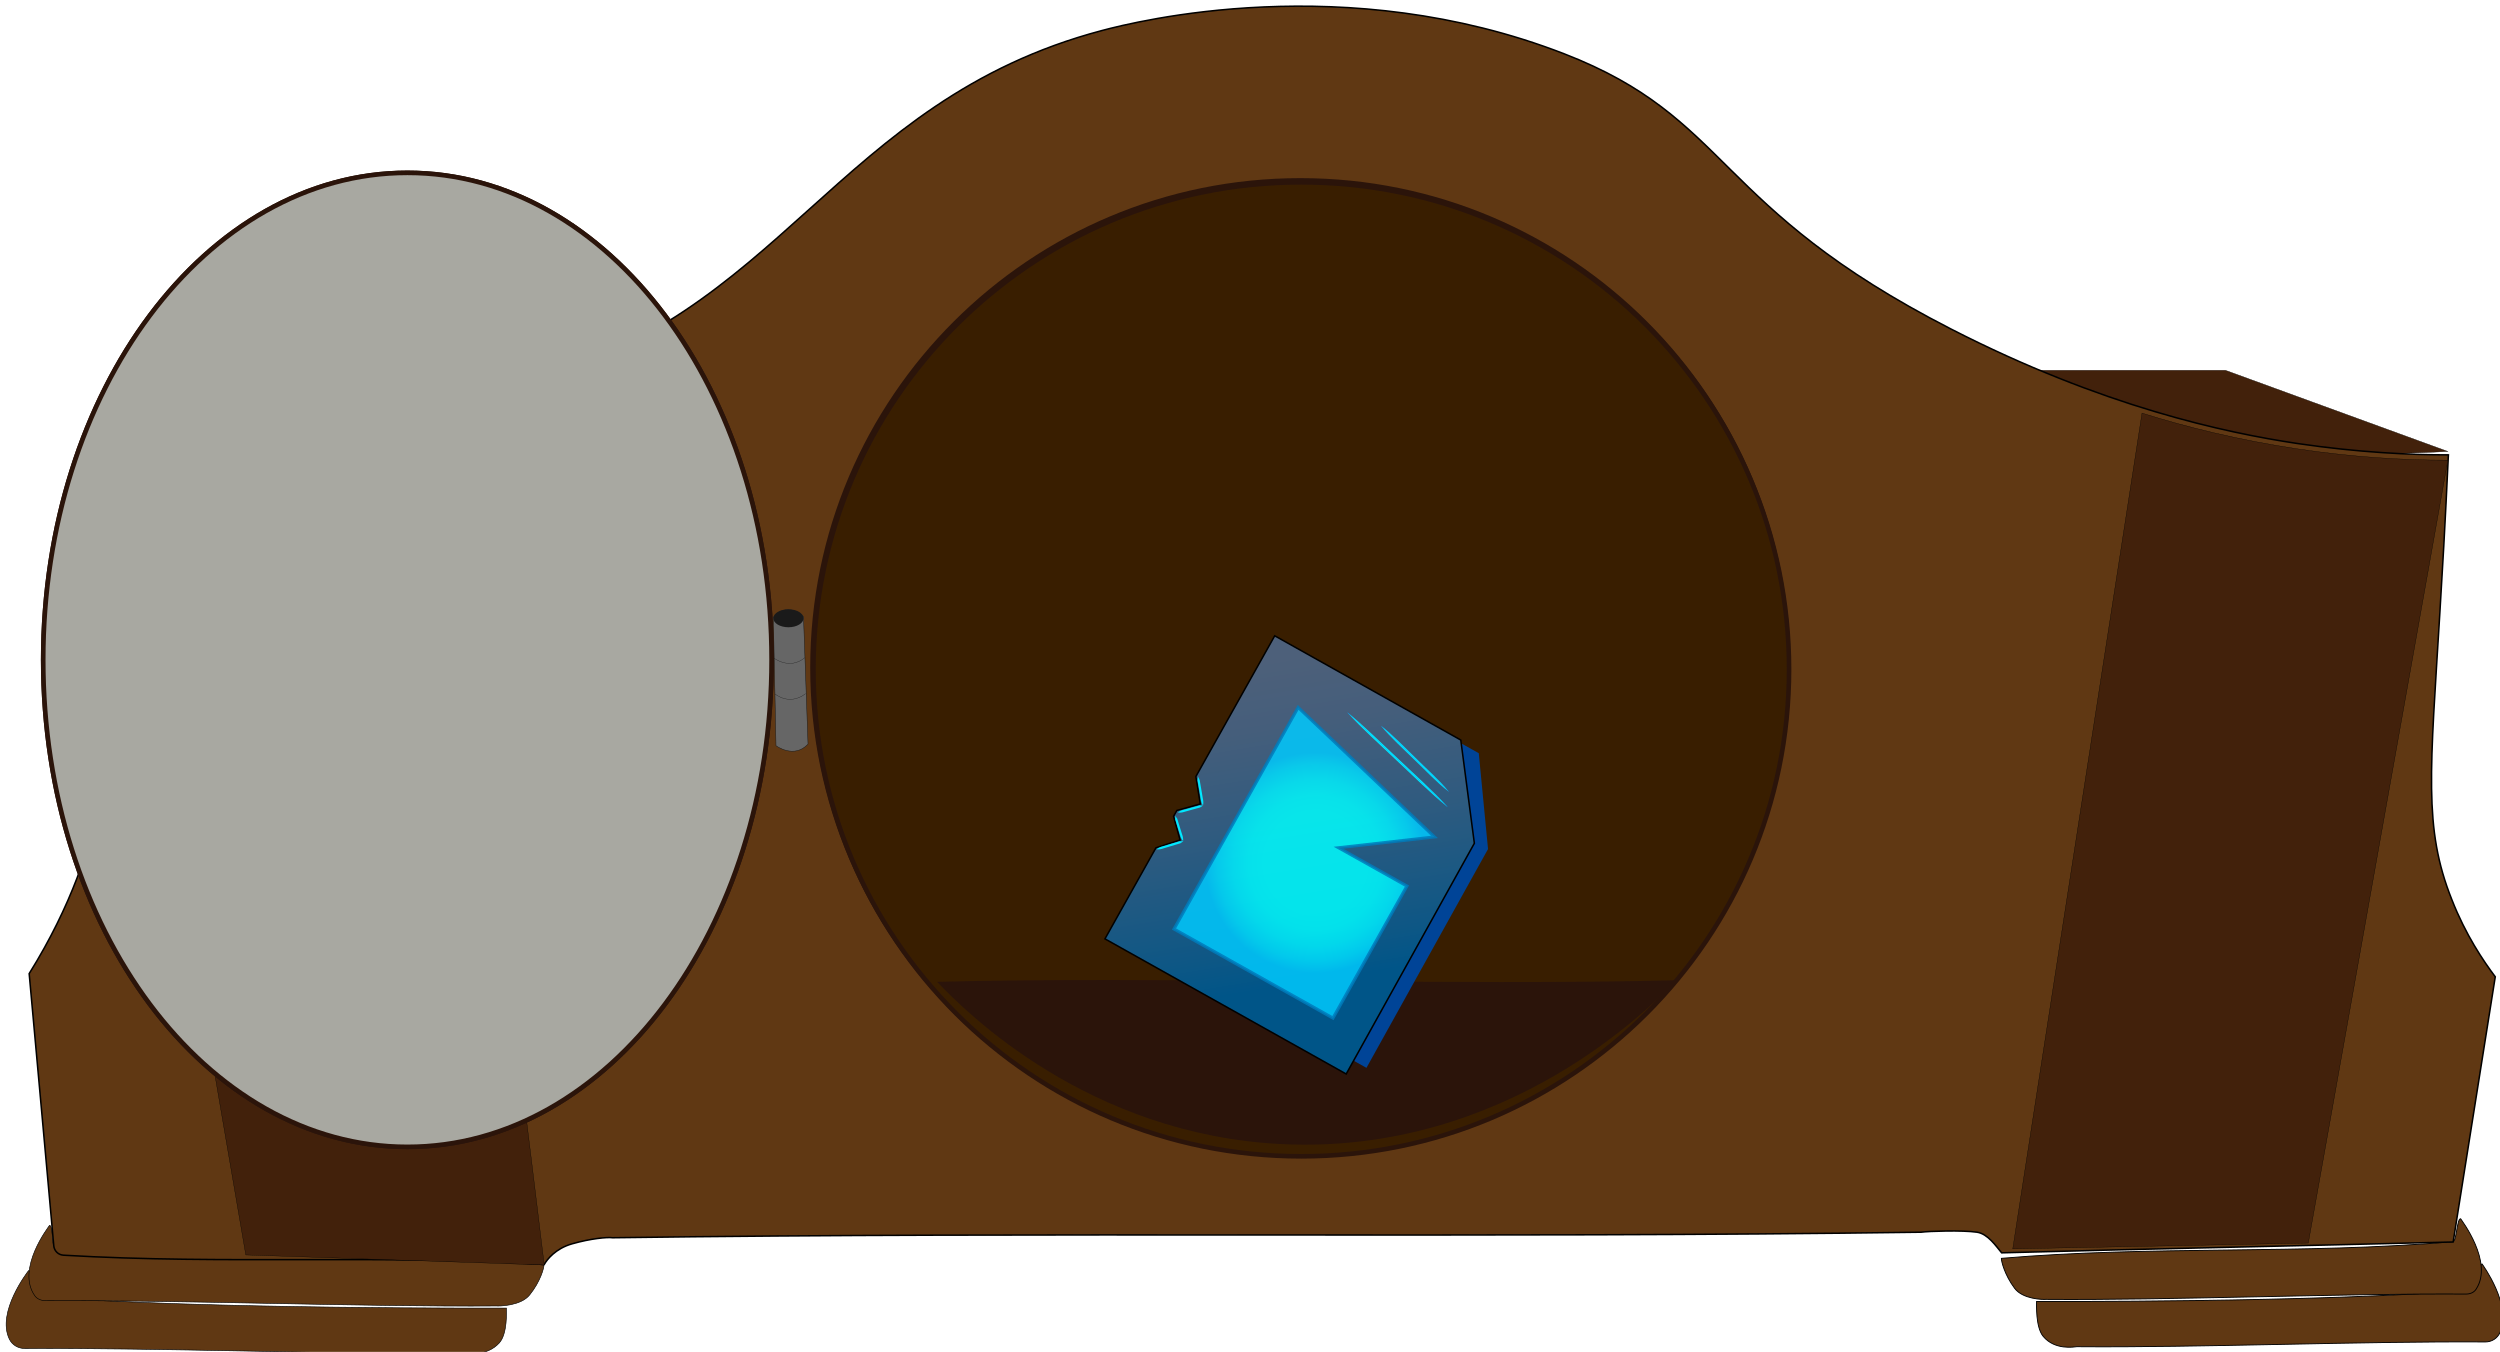 <svg width="405" height="219" viewBox="0 0 405 219" fill="none" xmlns="http://www.w3.org/2000/svg">
<g clip-path="url(#clip0_312_1389)">
<path d="M17.252 71.292C29.909 66.752 42.565 62.768 55.178 58.228L104.516 53.816C100.269 55.958 95.335 58.1 89.758 60.027C87.655 60.755 82.207 62.597 70.709 64.953C67.792 65.552 58.181 67.523 44.024 69.322C36.945 70.221 27.892 70.607 17.209 71.292H17.252Z" fill="#42210B" stroke="black" stroke-width="0.05" stroke-miterlimit="10"/>
<path d="M396.554 73.134L360.516 59.984H330.141C337.691 63.754 347.859 67.951 360.301 70.735C374.759 73.99 387.33 73.648 396.597 73.134H396.554Z" fill="#42210B" stroke="black" stroke-width="0.05" stroke-miterlimit="10"/>
<path d="M82.035 211.909C82.035 212.38 82.25 216.064 80.877 217.563C78.817 219.833 75.471 219.276 75.042 219.234C54.234 219.405 25.275 218.334 4.038 218.463C2.966 218.463 1.979 217.906 1.507 216.921C-0.595 212.552 4.51 205.998 4.639 205.827C5.283 205.87 5.84 210.025 6.484 210.068C32.654 212.123 82.035 211.909 82.035 211.909Z" fill="#603813" stroke="black" stroke-width="0.1" stroke-miterlimit="10"/>
<path d="M88.127 204.928C88.127 205.399 87.57 207.583 85.811 209.768C84.395 211.567 80.834 211.61 80.405 211.567C59.511 211.738 28.621 210.582 7.385 210.71C6.698 210.71 6.012 210.453 5.626 209.896C2.58 205.527 7.899 198.717 8.028 198.503C8.672 198.546 8.329 202.186 8.972 202.229C35.143 204.328 61.957 202.829 88.127 204.928Z" fill="#603813" stroke="black" stroke-width="0.1" stroke-miterlimit="10"/>
<path d="M329.926 210.838C329.926 211.31 329.755 214.993 330.999 216.492C332.887 218.762 336.018 218.206 336.447 218.163C355.839 218.334 382.868 217.263 402.646 217.392C403.633 217.392 404.577 216.835 405.006 215.85C406.979 211.481 402.217 204.928 402.088 204.756C401.488 204.799 400.973 208.954 400.372 208.997C375.961 211.053 329.926 210.838 329.926 210.838Z" fill="#603813" stroke="black" stroke-width="0.15" stroke-miterlimit="10"/>
<path d="M324.22 203.857C324.22 204.328 324.735 206.513 326.365 208.697C327.695 210.496 330.999 210.539 331.428 210.496C350.906 210.667 379.736 209.511 399.514 209.639C400.158 209.639 400.801 209.382 401.144 208.825C403.976 204.457 398.742 197.646 398.613 197.432C398.013 197.475 397.97 201.116 397.369 201.159C372.957 203.257 348.589 201.758 324.177 203.857H324.22Z" fill="#603813" stroke="black" stroke-width="0.15" stroke-miterlimit="10"/>
<path d="M17.252 71.849C17.381 76.175 17.553 82.514 17.639 90.224C17.853 110.826 17.939 121.32 16.051 130.186C14.635 136.868 11.675 146.591 4.725 157.727C5.969 171.733 7.471 187.709 8.715 201.844C8.801 202.658 9.444 203.3 10.302 203.343C36.344 204.885 62.129 203.215 88.17 204.842C88.599 204.071 89.972 202.272 92.675 201.501C95.678 200.645 98.381 200.388 99.239 200.516C169.299 199.531 241.161 200.602 311.221 199.617C312.465 199.445 317.913 199.274 320.273 199.617C322.032 199.874 323.362 201.887 324.263 202.958C349.533 202.272 372.142 201.844 397.412 201.201L404.233 158.241C402.303 155.671 399.428 151.431 397.197 145.734C392.564 134.127 393.722 124.832 395.267 99.133C395.61 93.65 396.125 84.827 396.64 73.691C390.462 73.691 382.053 73.305 372.185 71.849C360.473 70.093 340.652 65.895 316.069 53.303C277.37 33.471 280.459 19.208 253.388 8.714C217.95 -5.035 184.015 3.489 178.523 4.945C135.32 16.381 126.525 51.803 84.395 62.04C67.32 66.195 47.027 68.936 47.027 68.936C34.842 70.607 24.632 71.421 17.424 71.849H17.252Z" fill="#603813" stroke="black" stroke-width="0.25" stroke-miterlimit="10"/>
<path d="M125.281 99.989L125.71 120.806C125.71 120.806 128.627 122.99 130.901 120.549L130.172 100.032C130.172 99.432 127.126 97.548 125.281 100.032V99.989Z" fill="#666666" stroke="#1A1A1A" stroke-width="0.08" stroke-miterlimit="10"/>
<path d="M127.726 101.617C129.077 101.617 130.172 100.965 130.172 100.161C130.172 99.356 129.077 98.704 127.726 98.704C126.376 98.704 125.281 99.356 125.281 100.161C125.281 100.965 126.376 101.617 127.726 101.617Z" fill="#1A1A1A"/>
<path d="M125.281 106.542C125.281 106.542 127.855 108.641 130.386 106.542" stroke="#1A1A1A" stroke-width="0.05" stroke-miterlimit="10"/>
<path d="M125.538 112.411C125.538 112.411 127.855 114.424 130.515 112.368" stroke="#1A1A1A" stroke-width="0.05" stroke-miterlimit="10"/>
<path d="M17.252 71.806C24.76 115.623 32.311 159.483 39.819 203.3L88.17 204.928C82.593 158.798 76.372 111.383 70.795 65.253C61.099 67.437 50.202 69.365 38.232 70.564C30.852 71.292 23.817 71.677 17.252 71.806Z" fill="#42210B" stroke="black" stroke-width="0.05" stroke-miterlimit="10"/>
<path d="M210.657 187.024C254.302 187.024 289.684 151.701 289.684 108.128C289.684 64.554 254.302 29.231 210.657 29.231C167.012 29.231 131.631 64.554 131.631 108.128C131.631 151.701 167.012 187.024 210.657 187.024Z" fill="#2B140A" stroke="#2B140A" stroke-width="0.75" stroke-miterlimit="10"/>
<path d="M347.001 66.966L326.065 202.315L373.944 201.373L396.554 74.547C389.432 74.547 381.195 74.076 372.099 72.705C362.489 71.249 354.08 69.15 347.001 66.923V66.966Z" fill="#42210B" stroke="black" stroke-width="0.05" stroke-miterlimit="10"/>
<path d="M210.803 187.324C254.447 187.324 289.828 152.001 289.828 108.429C289.828 64.856 254.447 29.534 210.803 29.534C167.159 29.534 131.778 64.856 131.778 108.429C131.778 152.001 167.159 187.324 210.803 187.324Z" fill="#391E00" stroke="#2B140A" stroke-width="0.75" stroke-miterlimit="10"/>
<path d="M151.813 159.055C156.446 163.938 176.353 183.897 207.843 185.353C244.18 187.024 267.734 162.867 271.552 158.798C236.973 159.697 186.349 158.156 151.813 159.055Z" fill="#2B140A"/>
<path d="M239.561 122.019L241.061 137.547L221.364 172.993L218.372 171.317L237.701 136.47L235.502 119.745L239.561 122.019Z" fill="#004497"/>
<path d="M206.504 103L236.647 119.887L238.845 136.612L218.083 173.99L179 152.095L186.321 139.027L187.268 137.336L191.178 136.079L190.118 132.248L190.654 131.292L194.447 130.244L193.731 125.8L206.504 103Z" fill="url(#paint0_linear_312_1389)" stroke="black" stroke-width="0.25" stroke-miterlimit="10"/>
<path opacity="0.84" d="M210.302 114.598L190.188 150.502L215.94 164.93L227.924 143.539L216.85 137.335L232.381 135.583L210.302 114.598Z" fill="url(#paint1_radial_312_1389)" stroke="#007CBC" stroke-width="0.5" stroke-miterlimit="10"/>
<path d="M234.472 130.699C232.033 128.785 228.57 125.331 226.266 123.203C224.002 121.032 220.36 117.784 218.305 115.441C220.745 117.356 224.207 120.809 226.511 122.938C228.776 125.108 232.418 128.356 234.472 130.699Z" fill="#00EFFF"/>
<path d="M234.472 130.699L218.317 115.448" stroke="#0091FF" stroke-width="0.05" stroke-miterlimit="10"/>
<path d="M234.7 128.25C232.955 126.966 230.695 124.557 229.104 123.054C227.571 121.534 225.078 119.284 223.747 117.604C225.468 118.875 227.789 121.318 229.343 122.801C230.899 124.365 233.346 126.525 234.7 128.25Z" fill="#00DFFF"/>
<path d="M234.7 128.25L223.747 117.604" stroke="#0091FF" stroke-width="0.03" stroke-miterlimit="10"/>
<path d="M194.882 130.504C194.682 130.199 194.54 129.733 194.508 129.36L194.311 128.187C194.241 127.794 194.067 126.81 194.003 126.436L194.076 125.817L194.346 126.37C194.41 126.745 194.59 127.747 194.654 128.121L194.85 129.295C194.941 129.651 194.975 130.137 194.889 130.492L194.882 130.504Z" fill="#00E9FF"/>
<path d="M190.828 131.615C191.084 131.388 191.462 131.23 191.798 131.176L192.812 130.891C193.15 130.806 194.011 130.564 194.336 130.472L194.882 130.504L194.421 130.809C194.096 130.901 193.222 131.137 192.897 131.228L191.883 131.514C191.563 131.625 191.158 131.687 190.821 131.627L190.828 131.615Z" fill="#00E9FF"/>
<path d="M191.661 136.253C191.427 136.009 191.244 135.617 191.172 135.286L190.854 134.271C190.75 133.939 190.483 133.064 190.379 132.732L190.386 132.173L190.711 132.629C190.81 132.941 191.082 133.835 191.186 134.167L191.504 135.182C191.634 135.497 191.702 135.922 191.661 136.253Z" fill="#00E9FF"/>
<path d="M187.37 137.586C187.633 137.346 188.057 137.165 188.406 137.087L189.491 136.761C189.843 136.652 190.775 136.369 191.119 136.272L191.71 136.281L191.216 136.616C190.872 136.713 189.94 136.996 189.589 137.105L188.504 137.432C188.177 137.555 187.726 137.64 187.363 137.598L187.37 137.586Z" fill="#00E9FF"/>
<path d="M66 185.793C98.585 185.793 125 150.47 125 106.897C125 63.323 98.585 28 66 28C33.415 28 7 63.323 7 106.897C7 150.47 33.415 185.793 66 185.793Z" fill="#A8A8A1" stroke="#2B140A" stroke-width="0.75" stroke-miterlimit="10"/>
<path d="M66 185.793C98.585 185.793 125 150.47 125 106.897C125 63.323 98.585 28 66 28C33.415 28 7 63.323 7 106.897C7 150.47 33.415 185.793 66 185.793Z" fill="#A8A8A1" stroke="#2B140A" stroke-width="0.75" stroke-miterlimit="10"/>
</g>
<defs>
<linearGradient id="paint0_linear_312_1389" x1="203.091" y1="107.337" x2="213.512" y2="170.577" gradientUnits="userSpaceOnUse">
<stop stop-color="#4D607A"/>
<stop offset="0.17" stop-color="#455E7B"/>
<stop offset="0.41" stop-color="#305B7F"/>
<stop offset="0.72" stop-color="#0E5785"/>
<stop offset="0.82" stop-color="#005588"/>
</linearGradient>
<radialGradient id="paint1_radial_312_1389" cx="0" cy="0" r="1" gradientUnits="userSpaceOnUse" gradientTransform="translate(213.118 139.77) rotate(29.259) scale(17.908 17.901)">
<stop offset="0.45" stop-color="#00FFFF"/>
<stop offset="0.61" stop-color="#00FBFF"/>
<stop offset="0.75" stop-color="#00F0FF"/>
<stop offset="0.89" stop-color="#00DEFF"/>
<stop offset="1" stop-color="#00CAFF"/>
</radialGradient>
<clipPath id="clip0_312_1389">
<rect width="405" height="219" fill="white"/>
</clipPath>
</defs>
</svg>
